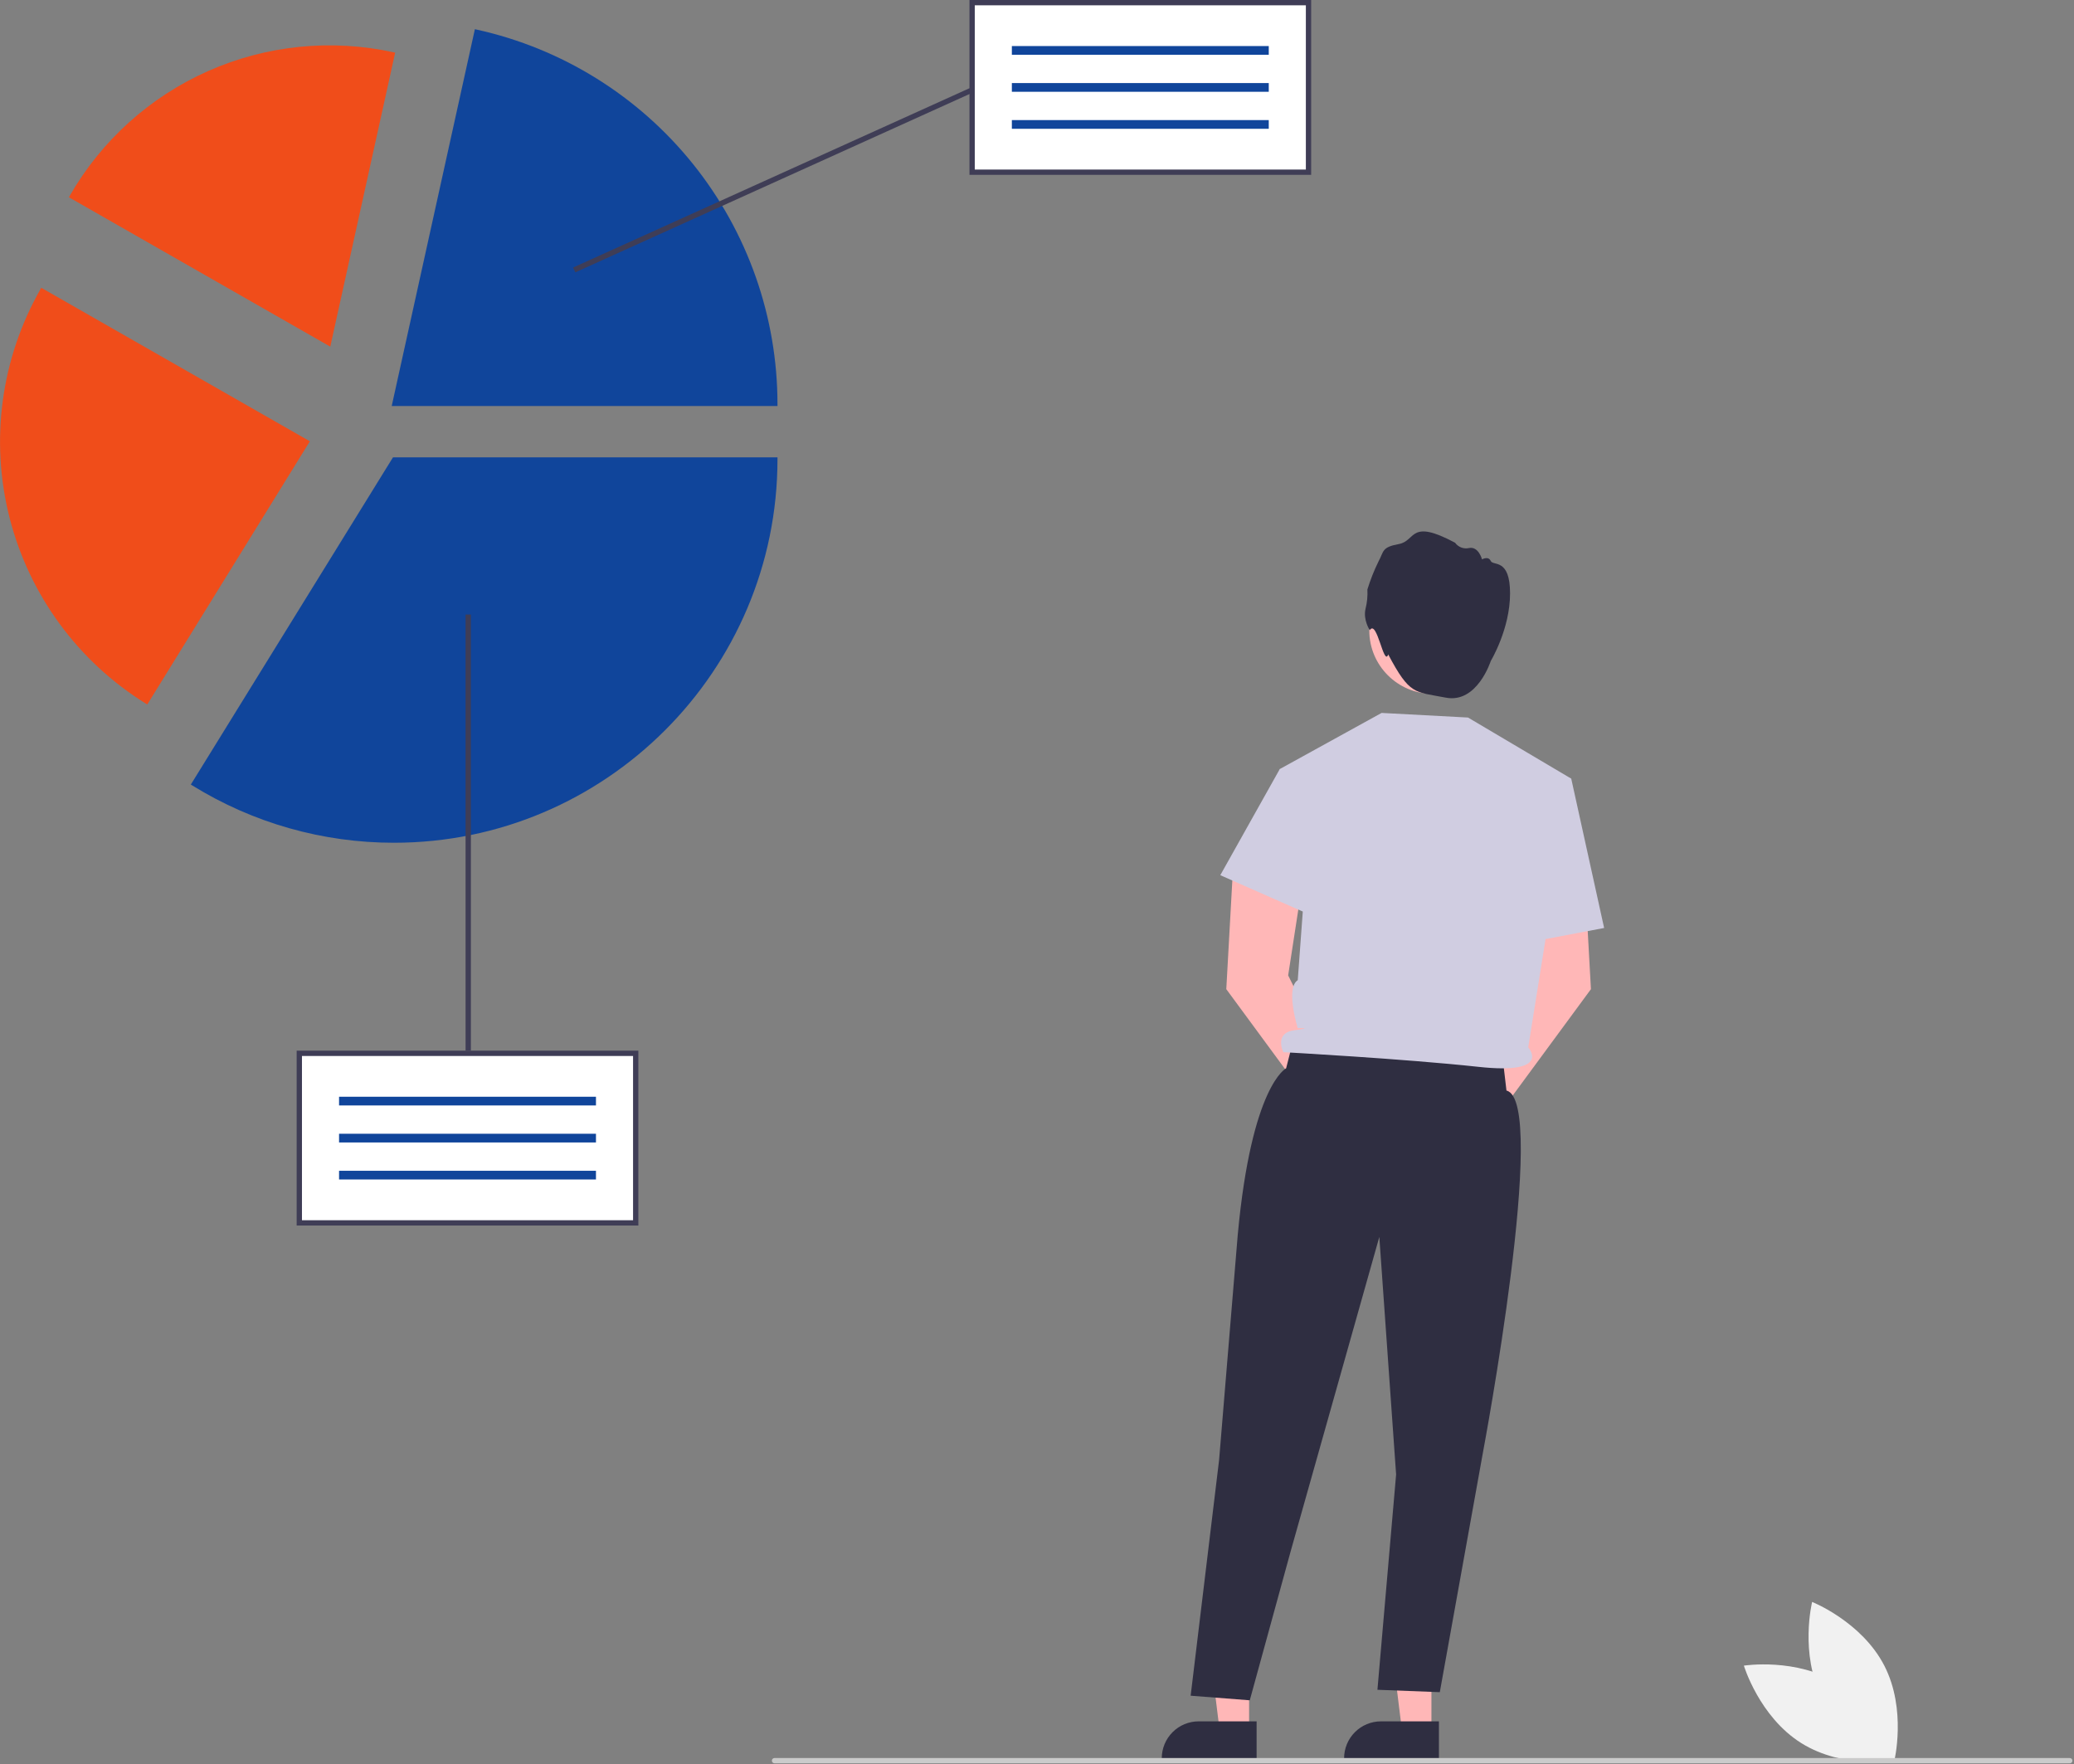 <svg width="783" height="666" viewBox="0 0 783 666" fill="none" xmlns="http://www.w3.org/2000/svg">
<rect x="0" y="0" width="783" height="666" fill="#808080" stroke="none"/>
<g clip-path="url(#clip0)">
<path d="M687.868 640.844C696.423 657.472 715.119 664.901 715.119 664.901C715.119 664.901 719.945 645.371 711.39 628.743C702.836 612.114 684.139 604.685 684.139 604.685C684.139 604.685 679.314 624.216 687.868 640.844Z" fill="#F1F1F1"/>
<path d="M694.073 635.548C709.907 645.497 715.706 664.761 715.706 664.761C715.706 664.761 695.834 667.895 680 657.947C664.166 647.998 658.367 628.734 658.367 628.734C658.367 628.734 678.239 625.6 694.073 635.548Z" fill="#F1F1F1"/>
<path d="M471.576 653.39H460.472L455.19 610.561L471.578 610.562L471.576 653.39Z" fill="#FFB7B7"/>
<path d="M474.408 664.153L438.604 664.152V663.699C438.605 660.003 440.073 656.459 442.686 653.846C445.3 651.232 448.844 649.764 452.54 649.764H452.541L474.408 649.765L474.408 664.153Z" fill="#2F2E41"/>
<path d="M540.409 653.39H529.305L524.023 610.561L540.411 610.562L540.409 653.39Z" fill="#FFB7B7"/>
<path d="M543.24 664.153L507.438 664.152V663.699C507.438 660.003 508.906 656.459 511.519 653.846C514.133 651.232 517.677 649.764 521.373 649.764H521.374L543.241 649.765L543.24 664.153Z" fill="#2F2E41"/>
<path d="M508.167 412.149L486.32 368.185L491.946 331.719L465.681 324.473L462.964 373.381L497.025 419.67C496.781 421.404 497.044 423.171 497.783 424.758C498.522 426.345 499.706 427.684 501.191 428.612C502.675 429.54 504.397 430.018 506.148 429.987C507.899 429.956 509.603 429.419 511.054 428.439C512.505 427.459 513.641 426.08 514.324 424.468C515.007 422.856 515.208 421.08 514.903 419.356C514.597 417.632 513.798 416.034 512.603 414.754C511.407 413.475 509.866 412.57 508.167 412.149V412.149Z" fill="#FFB7B7"/>
<path d="M555.427 412.149L577.274 368.185L571.648 331.719L597.913 324.473L600.63 373.381L566.569 419.67C566.813 421.404 566.55 423.171 565.811 424.758C565.072 426.345 563.888 427.684 562.403 428.612C560.918 429.54 559.197 430.018 557.446 429.987C555.695 429.956 553.991 429.419 552.54 428.439C551.089 427.459 549.953 426.08 549.27 424.468C548.587 422.856 548.386 421.08 548.691 419.356C548.997 417.632 549.796 416.034 550.991 414.754C552.187 413.475 553.728 412.57 555.427 412.149V412.149Z" fill="#FFB7B7"/>
<path d="M540.845 261.896C554.042 261.896 564.741 251.198 564.741 238.001C564.741 224.804 554.042 214.105 540.845 214.105C527.648 214.105 516.95 224.804 516.95 238.001C516.95 251.198 527.648 261.896 540.845 261.896Z" fill="#FFB9B9"/>
<path d="M517.131 237.873C517.131 237.873 514.538 233.984 515.535 229.796C516.131 227.418 516.366 224.964 516.233 222.517C517.349 218.889 518.749 215.354 520.421 211.947C522.515 208.158 521.518 206.562 528.099 205.366C534.681 204.169 531.988 195.594 549.339 204.867C549.924 205.684 550.738 206.31 551.679 206.665C552.619 207.02 553.644 207.088 554.623 206.861C558.213 206.163 559.51 211.149 559.51 211.149C559.51 211.149 561.903 209.753 562.8 211.747C563.698 213.742 570.096 210.551 570.096 224.012C570.096 237.473 562.815 249.498 562.815 249.498C562.815 249.498 557.701 265.632 545.835 263.339C533.969 261.045 532.25 262.433 524.098 247.036C522.43 251.849 519.868 233.576 517.131 237.873Z" fill="#2F2E41"/>
<path d="M488.323 392.401L485.553 403.264C485.553 403.264 472.503 409.57 467.281 466.196L460.246 551.102L449.51 640.083L471.828 641.814L487.303 585.44L520.736 466.906L527.076 556.579L520.023 637.846L543.571 638.751L559.873 548.181C559.873 548.181 584.848 415.52 568.738 411.659L567.119 397.835L488.323 392.401Z" fill="#2F2E41"/>
<path d="M483.157 290.295L521.599 269.111L554.224 270.852L593.192 293.918L576.95 395.35C576.95 395.35 586.26 405.758 558.123 402.702C529.986 399.646 484.508 397.168 484.508 397.168C484.508 397.168 480.85 389.91 488.663 388.891C496.475 387.872 489.942 388.111 489.942 388.111C489.942 388.111 485.221 372.952 489.942 369.997L492.226 338.864L483.157 290.295Z" fill="#D0CDE1"/>
<path d="M493.758 291.868L483.157 290.295L460.699 330.36L497.188 346.448L493.758 291.868Z" fill="#D0CDE1"/>
<path d="M580.705 299.114L593.192 293.918L605.611 350.286L571.908 356.669L580.705 299.114Z" fill="#D0CDE1"/>
<path d="M292.405 665.606H781.405C781.67 665.606 781.925 665.501 782.112 665.314C782.3 665.126 782.405 664.872 782.405 664.606C782.405 664.341 782.3 664.087 782.112 663.899C781.925 663.712 781.67 663.606 781.405 663.606H292.405C292.14 663.606 291.886 663.712 291.698 663.899C291.511 664.087 291.405 664.341 291.405 664.606C291.405 664.872 291.511 665.126 291.698 665.314C291.886 665.501 292.14 665.606 292.405 665.606Z" fill="#CBCBCB"/>
<path d="M240 397.606H113V461.606H240V397.606Z" fill="white"/>
<path d="M224.995 413.99H128.005V417.277H224.995V413.99Z" fill="#10459B"/>
<path d="M224.995 427.962H128.005V431.25H224.995V427.962Z" fill="#10459B"/>
<path d="M224.995 441.936H128.005V445.223H224.995V441.936Z" fill="#10459B"/>
<path d="M241 462.606H112V396.606H241V462.606ZM114 460.606H239V398.606H114V460.606Z" fill="#3F3D56"/>
<path d="M148.737 318.115C121.85 318.137 95.491 310.654 72.626 296.508L72.045 296.148L72.404 295.567L148.356 172.645H293.523V173.329C293.523 253.164 228.572 318.115 148.737 318.115Z" fill="#10459B"/>
<path d="M55.601 265.922L55.134 265.633C29.508 249.788 11.034 224.614 3.606 195.415C-3.823 166.216 0.374 135.274 15.312 109.109L15.585 108.633L116.985 166.576L55.601 265.922Z" fill="#F04D1A"/>
<path d="M293.523 153.251H147.886L179.282 11.019L179.949 11.166C212.15 18.283 240.958 36.177 261.609 61.888C282.261 87.6 293.519 119.59 293.523 152.568V153.251Z" fill="#10459B"/>
<path d="M124.69 130.85L26.012 74.463L26.277 74C38.24 53.102 56.564 36.571 78.579 26.814C100.593 17.057 125.148 14.585 148.666 19.757L149.187 19.872L124.69 130.85Z" fill="#F04D1A"/>
<path d="M494.004 1H367.004V65H494.004V1Z" fill="white"/>
<path d="M478.999 17.383H382.009V20.671H478.999V17.383Z" fill="#10459B"/>
<path d="M478.999 31.356H382.009V34.644H478.999V31.356Z" fill="#10459B"/>
<path d="M478.999 45.329H382.009V48.617H478.999V45.329Z" fill="#10459B"/>
<path d="M495.004 66H366.004V0H495.004V66ZM368.004 64H493.004V2H368.004V64Z" fill="#3F3D56"/>
<path d="M177.771 231.969H175.771V396.606H177.771V231.969Z" fill="#3F3D56"/>
<path d="M366.51 33.074L216.369 100.984L217.193 102.806L367.334 34.897L366.51 33.074Z" fill="#3F3D56"/>
</g>
<defs>
<clipPath id="clip0">
<rect width="782.406" height="665.606" fill="white"/>
</clipPath>
</defs>
</svg>
